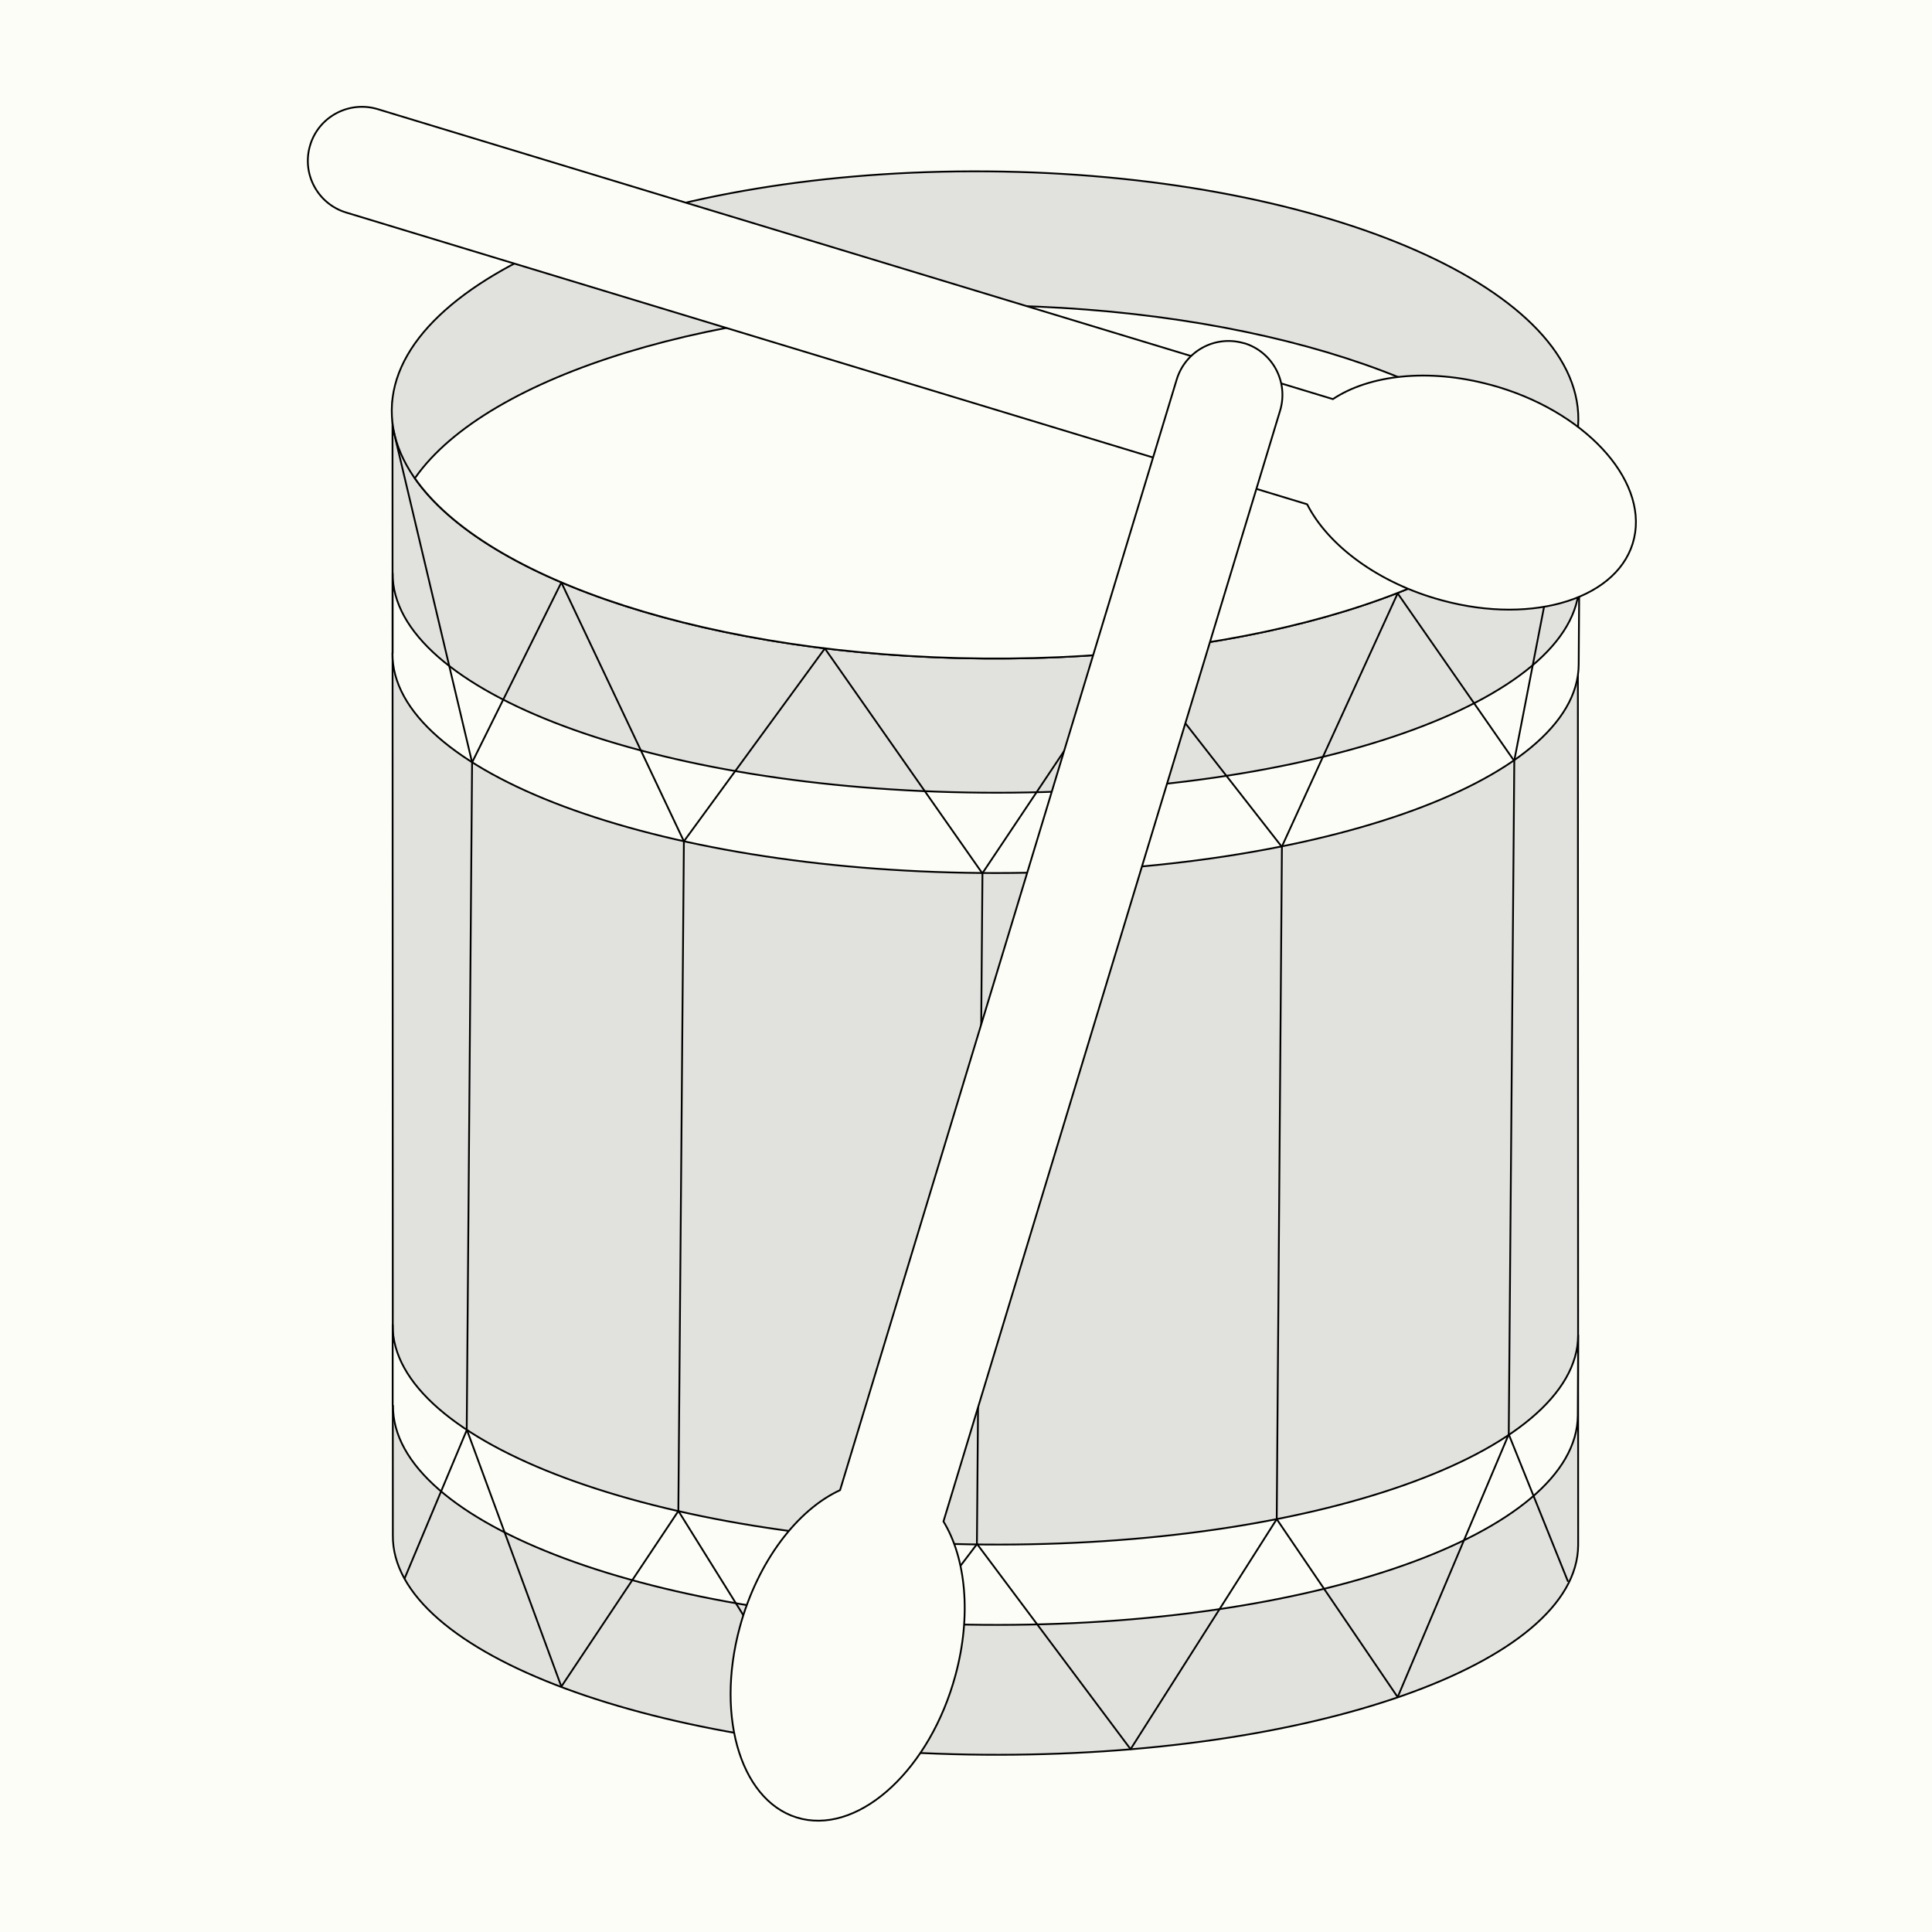 <?xml version="1.0" encoding="UTF-8"?>
<svg id="i" xmlns="http://www.w3.org/2000/svg" version="1.1" viewBox="0 0 1080 1080">
  <defs>
    <style>
      .cls-1 {
        fill: none;
      }

      .cls-1, .cls-2, .cls-3, .cls-4 {
        stroke: #000;
        stroke-linecap: round;
        stroke-linejoin: round;
      }

      .cls-2 {
        fill: #e1e2de;
      }

      .cls-3, .cls-5, .cls-4 {
        fill: #fcfdf7;
      }

      .cls-5 {
        stroke-width: 0px;
      }

      .cls-4 {
        stroke-width: 1px;
      }
    </style>
  </defs>
  <g id="k">
    <rect class="cls-5" width="1080" height="1080"/>
  </g>
  <g id="l">
    <path class="cls-2" d="M219.4,224l.2,634.3c-.6,66.2,147.4,121.1,330.3,122.6,183,1.5,331.8-50.9,332.3-117.1l-.2-634.3"/>
    <path class="cls-2" d="M552.1,95.8c183,1.5,330.8,63.7,330.2,138.9-.6,75.2-149.5,134.9-332.5,133.4s-331.4-63.7-330.8-138.9c.6-75.2,150.1-134.9,333.1-133.4Z"/>
    <path class="cls-3" d="M219.4,365.1c-.6,66.2,146.1,121.3,329.1,122.9,183,1.5,333.5-50.3,334-116.5l.3-45.6c-.5,66.2-150.7,118.8-333.7,117.2-183-1.5-330.1-56.5-329.6-122.7v44.7q0,0,0,0Z"/>
    <path class="cls-3" d="M219.7,785.7c-.6,66.2,147,121.1,330,122.6,183,1.5,331.8-50.9,332.3-117.1l.2-44.8c-.5,66.2-149,118.5-332,117-183-1.5-331.2-56.7-330.7-122.8v45.1c0,0,0,0,0,0Z"/>
    <path class="cls-3" d="M231.8,267.2c39.6,57.1,167.1,99.7,318.1,100.9,151.5,1.3,279.7-39.5,319.6-96.2v-.2c-39.5-57.1-166.6-99.8-317.7-101-151.5-1.3-279.5,39.4-319.5,96.1"/>
    <polyline class="cls-1" points="846.2 425 781.3 331.7 716.6 473.2 713.7 849.2 781.3 948.7 843.4 801.8"/>
    <polyline class="cls-1" points="716.5 473.3 631.7 364.7 549.2 488.1 546.1 863 632 977.8 713.7 849.2"/>
    <polyline class="cls-1" points="549 488 461.1 362.5 382.3 470.3 379.2 844.6 460.8 975.6 546.1 863.2"/>
    <polyline class="cls-1" points="876.4 883.8 843.4 801.8 846.5 425.1 882.2 240.8"/>
    <polyline class="cls-1" points="226.2 882.3 260.9 799.5 263.9 426.2 219.8 240"/>
    <polyline class="cls-1" points="379.2 844.7 313.8 942.8 261 799.3"/>
    <polyline class="cls-1" points="264 426 313.8 325.6 382.4 470.5"/>
  </g>
  <path id="r" class="cls-4" d="M833.1,215.1c-34.7-9.4-67.7-5.5-88,8L211.1,61c-16-4.8-32.9,4.2-37.7,20.1h0c-4.9,16,4.2,32.9,20.1,37.7l537.2,163.1c11.7,23,39.8,44.1,75.4,53.7,51.8,14.1,99.9-1.5,107.4-34.8,7.5-33.3-28.5-71.7-80.3-85.7h0Z"/>
  <path id="s" class="cls-4" d="M695.5,191.9h0c-16-4.8-32.8,4.2-37.7,20.2l-188.2,620.9c-23.9,11-46,39.8-56,76.4-14.1,51.8,1.5,99.9,34.8,107.4,33.3,7.5,71.7-28.5,85.7-80.3,9.1-33.6,5.8-65.5-6.7-86l188.2-621c4.8-16-4.2-32.9-20.2-37.7h0Z"/>
</svg>